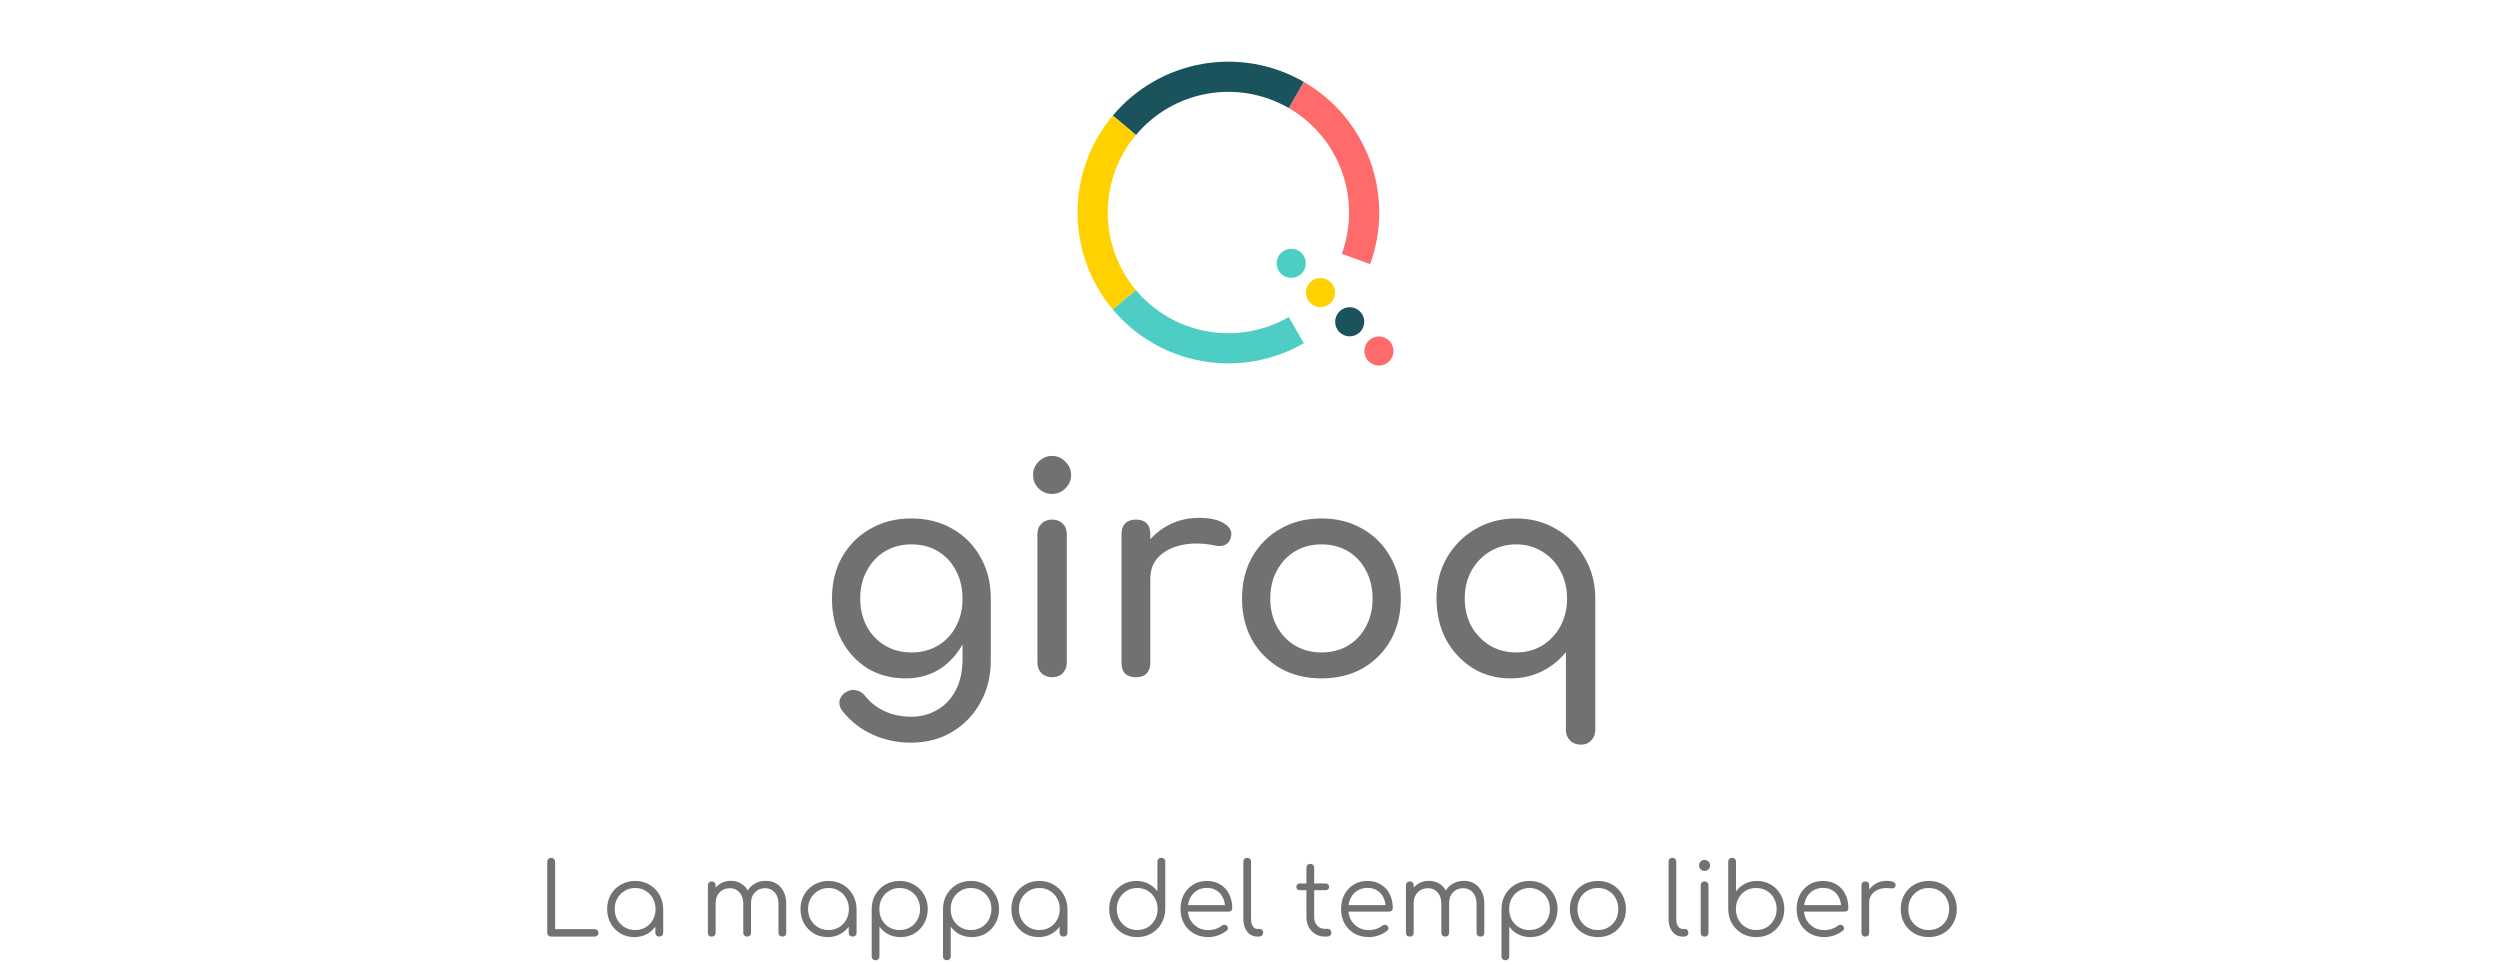 <svg width="347" height="134" viewBox="0 0 347 134" fill="none" xmlns="http://www.w3.org/2000/svg">
<circle r="2.022" transform="matrix(0.707 0.707 0.707 -0.707 191.397 48.723)" fill="#FF6B6B"/>
<circle r="2.022" transform="matrix(0.707 0.707 0.707 -0.707 187.339 44.664)" fill="#1A535C"/>
<circle r="2.022" transform="matrix(0.707 0.707 0.707 -0.707 179.223 36.548)" fill="#4ECDC4"/>
<circle r="2.022" transform="matrix(0.707 0.707 0.707 -0.707 183.281 40.606)" fill="#FFD100"/>
<path d="M180.969 11.366C185.232 13.827 188.492 17.712 190.176 22.337C191.86 26.962 191.86 32.033 190.177 36.659L186.242 35.227C187.588 31.526 187.588 27.47 186.24 23.77C184.893 20.069 182.286 16.962 178.875 14.993L180.969 11.366Z" fill="#FF6B6B"/>
<path d="M154.46 16.041C157.624 12.27 162.015 9.734 166.863 8.879C171.71 8.024 176.704 8.904 180.967 11.365L178.874 14.992C175.463 13.023 171.468 12.319 167.59 13.003C163.712 13.687 160.199 15.716 157.668 18.732L154.46 16.041Z" fill="#1A535C"/>
<path d="M154.46 42.959C151.295 39.189 149.561 34.424 149.561 29.501C149.56 24.579 151.294 19.814 154.458 16.043L157.666 18.734C155.135 21.751 153.748 25.563 153.749 29.501C153.749 33.439 155.136 37.251 157.668 40.268L154.46 42.959Z" fill="#FFD100"/>
<path d="M180.97 47.634C176.707 50.095 171.713 50.976 166.866 50.121C162.018 49.267 157.626 46.732 154.462 42.962L157.669 40.269C160.201 43.286 163.714 45.314 167.593 45.997C171.471 46.681 175.466 45.976 178.876 44.007L180.97 47.634Z" fill="#4ECDC4"/>
<path d="M125.72 94.16C123.72 94.16 121.947 93.693 120.4 92.76C118.88 91.8 117.68 90.493 116.8 88.84C115.92 87.16 115.48 85.24 115.48 83.08C115.48 80.893 115.947 78.973 116.88 77.32C117.84 75.64 119.147 74.333 120.8 73.4C122.453 72.44 124.36 71.96 126.52 71.96C128.653 71.96 130.547 72.44 132.2 73.4C133.853 74.333 135.147 75.64 136.08 77.32C137.04 78.973 137.52 80.893 137.52 83.08H135.16C135.16 85.24 134.747 87.16 133.92 88.84C133.12 90.493 132.013 91.8 130.6 92.76C129.187 93.693 127.56 94.16 125.72 94.16ZM126.44 103.08C124.547 103.08 122.773 102.707 121.12 101.96C119.467 101.213 118.067 100.12 116.92 98.68C116.573 98.227 116.44 97.76 116.52 97.28C116.627 96.8 116.893 96.413 117.32 96.12C117.8 95.8 118.293 95.693 118.8 95.8C119.333 95.907 119.76 96.173 120.08 96.6C120.8 97.507 121.707 98.213 122.8 98.72C123.893 99.227 125.133 99.48 126.52 99.48C127.8 99.48 128.973 99.173 130.04 98.56C131.133 97.947 132 97.04 132.64 95.84C133.28 94.64 133.6 93.173 133.6 91.44V85.76L134.92 82.24L137.52 83.08V91.72C137.52 93.827 137.053 95.733 136.12 97.44C135.187 99.173 133.88 100.547 132.2 101.56C130.547 102.573 128.627 103.08 126.44 103.08ZM126.52 90.56C127.907 90.56 129.133 90.24 130.2 89.6C131.267 88.96 132.093 88.08 132.68 86.96C133.293 85.84 133.6 84.547 133.6 83.08C133.6 81.613 133.293 80.32 132.68 79.2C132.093 78.053 131.267 77.16 130.2 76.52C129.133 75.88 127.907 75.56 126.52 75.56C125.133 75.56 123.907 75.88 122.84 76.52C121.773 77.16 120.933 78.053 120.32 79.2C119.707 80.32 119.4 81.613 119.4 83.08C119.4 84.547 119.707 85.84 120.32 86.96C120.933 88.08 121.773 88.96 122.84 89.6C123.907 90.24 125.133 90.56 126.52 90.56ZM146.032 94C145.446 94 144.952 93.813 144.552 93.44C144.179 93.04 143.992 92.547 143.992 91.96V74.16C143.992 73.547 144.179 73.053 144.552 72.68C144.952 72.307 145.446 72.12 146.032 72.12C146.646 72.12 147.139 72.307 147.512 72.68C147.886 73.053 148.072 73.547 148.072 74.16V91.96C148.072 92.547 147.886 93.04 147.512 93.44C147.139 93.813 146.646 94 146.032 94ZM146.032 68.56C145.312 68.56 144.686 68.307 144.152 67.8C143.646 67.267 143.392 66.64 143.392 65.92C143.392 65.2 143.646 64.587 144.152 64.08C144.686 63.547 145.312 63.28 146.032 63.28C146.752 63.28 147.366 63.547 147.872 64.08C148.406 64.587 148.672 65.2 148.672 65.92C148.672 66.64 148.406 67.267 147.872 67.8C147.366 68.307 146.752 68.56 146.032 68.56ZM157.623 80.32C157.623 78.72 158.009 77.293 158.783 76.04C159.583 74.76 160.649 73.747 161.983 73C163.316 72.253 164.783 71.88 166.383 71.88C167.983 71.88 169.169 72.147 169.943 72.68C170.743 73.187 171.049 73.8 170.863 74.52C170.783 74.893 170.623 75.187 170.383 75.4C170.169 75.587 169.916 75.707 169.623 75.76C169.329 75.813 169.009 75.8 168.663 75.72C166.956 75.373 165.423 75.347 164.063 75.64C162.703 75.933 161.623 76.48 160.823 77.28C160.049 78.08 159.663 79.093 159.663 80.32H157.623ZM157.663 94C157.023 94 156.529 93.84 156.183 93.52C155.836 93.173 155.663 92.667 155.663 92V74.12C155.663 73.48 155.836 72.987 156.183 72.64C156.529 72.293 157.023 72.12 157.663 72.12C158.329 72.12 158.823 72.293 159.143 72.64C159.489 72.96 159.663 73.453 159.663 74.12V92C159.663 92.64 159.489 93.133 159.143 93.48C158.823 93.827 158.329 94 157.663 94ZM183.434 94.16C181.274 94.16 179.367 93.693 177.714 92.76C176.061 91.8 174.754 90.493 173.794 88.84C172.861 87.16 172.394 85.24 172.394 83.08C172.394 80.893 172.861 78.973 173.794 77.32C174.754 75.64 176.061 74.333 177.714 73.4C179.367 72.44 181.274 71.96 183.434 71.96C185.567 71.96 187.461 72.44 189.114 73.4C190.767 74.333 192.061 75.64 192.994 77.32C193.954 78.973 194.434 80.893 194.434 83.08C194.434 85.24 193.967 87.16 193.034 88.84C192.101 90.493 190.807 91.8 189.154 92.76C187.501 93.693 185.594 94.16 183.434 94.16ZM183.434 90.56C184.821 90.56 186.047 90.24 187.114 89.6C188.181 88.96 189.007 88.08 189.594 86.96C190.207 85.84 190.514 84.547 190.514 83.08C190.514 81.613 190.207 80.32 189.594 79.2C189.007 78.053 188.181 77.16 187.114 76.52C186.047 75.88 184.821 75.56 183.434 75.56C182.047 75.56 180.821 75.88 179.754 76.52C178.687 77.16 177.847 78.053 177.234 79.2C176.621 80.32 176.314 81.613 176.314 83.08C176.314 84.547 176.621 85.84 177.234 86.96C177.847 88.08 178.687 88.96 179.754 89.6C180.821 90.24 182.047 90.56 183.434 90.56ZM219.426 103.36C218.813 103.36 218.306 103.16 217.906 102.76C217.533 102.387 217.346 101.907 217.346 101.32V90.52C216.44 91.64 215.32 92.533 213.986 93.2C212.653 93.84 211.2 94.16 209.626 94.16C207.68 94.16 205.933 93.68 204.386 92.72C202.84 91.733 201.613 90.413 200.706 88.76C199.826 87.08 199.386 85.187 199.386 83.08C199.386 80.973 199.866 79.08 200.826 77.4C201.813 75.72 203.133 74.4 204.786 73.44C206.466 72.453 208.346 71.96 210.426 71.96C212.506 71.96 214.373 72.453 216.026 73.44C217.68 74.4 218.986 75.72 219.946 77.4C220.933 79.08 221.426 80.973 221.426 83.08V101.32C221.426 101.907 221.24 102.387 220.866 102.76C220.493 103.16 220.013 103.36 219.426 103.36ZM210.426 90.56C211.786 90.56 213 90.24 214.066 89.6C215.133 88.933 215.973 88.04 216.586 86.92C217.2 85.773 217.506 84.493 217.506 83.08C217.506 81.64 217.2 80.36 216.586 79.24C215.973 78.093 215.133 77.2 214.066 76.56C213 75.893 211.786 75.56 210.426 75.56C209.093 75.56 207.88 75.893 206.786 76.56C205.72 77.2 204.866 78.093 204.226 79.24C203.613 80.36 203.306 81.64 203.306 83.08C203.306 84.493 203.613 85.773 204.226 86.92C204.866 88.04 205.72 88.933 206.786 89.6C207.88 90.24 209.093 90.56 210.426 90.56Z" fill="#717171"/>
<path d="M76.503 130C76.353 130 76.223 129.949 76.111 129.846C76.008 129.743 75.957 129.613 75.957 129.454V119.612C75.957 119.463 76.008 119.337 76.111 119.234C76.223 119.122 76.353 119.066 76.503 119.066C76.652 119.066 76.778 119.122 76.881 119.234C76.993 119.337 77.049 119.463 77.049 119.612V128.964H82.523C82.672 128.964 82.798 129.015 82.901 129.118C83.013 129.211 83.069 129.333 83.069 129.482C83.069 129.631 83.013 129.757 82.901 129.86C82.798 129.953 82.672 130 82.523 130H76.503ZM88.05 130.07C87.331 130.07 86.687 129.902 86.118 129.566C85.549 129.221 85.096 128.754 84.76 128.166C84.433 127.578 84.27 126.915 84.27 126.178C84.27 125.431 84.438 124.764 84.774 124.176C85.119 123.588 85.586 123.126 86.174 122.79C86.762 122.445 87.425 122.272 88.162 122.272C88.899 122.272 89.557 122.445 90.136 122.79C90.724 123.126 91.186 123.588 91.522 124.176C91.867 124.764 92.045 125.431 92.054 126.178L91.62 126.514C91.62 127.186 91.461 127.793 91.144 128.334C90.836 128.866 90.411 129.291 89.87 129.608C89.338 129.916 88.731 130.07 88.05 130.07ZM88.162 129.09C88.703 129.09 89.184 128.964 89.604 128.712C90.033 128.46 90.369 128.115 90.612 127.676C90.864 127.228 90.99 126.729 90.99 126.178C90.99 125.618 90.864 125.119 90.612 124.68C90.369 124.241 90.033 123.896 89.604 123.644C89.184 123.383 88.703 123.252 88.162 123.252C87.63 123.252 87.149 123.383 86.72 123.644C86.291 123.896 85.95 124.241 85.698 124.68C85.446 125.119 85.32 125.618 85.32 126.178C85.32 126.729 85.446 127.228 85.698 127.676C85.95 128.115 86.291 128.46 86.72 128.712C87.149 128.964 87.63 129.09 88.162 129.09ZM91.508 130C91.349 130 91.219 129.953 91.116 129.86C91.013 129.757 90.962 129.627 90.962 129.468V127.074L91.228 125.968L92.054 126.178V129.468C92.054 129.627 92.003 129.757 91.9 129.86C91.797 129.953 91.667 130 91.508 130ZM108.598 130C108.44 130 108.309 129.953 108.206 129.86C108.104 129.757 108.052 129.627 108.052 129.468V125.436C108.052 124.773 107.88 124.251 107.534 123.868C107.189 123.476 106.746 123.28 106.204 123.28C105.626 123.28 105.15 123.476 104.776 123.868C104.412 124.251 104.235 124.764 104.244 125.408H103.278C103.288 124.783 103.423 124.232 103.684 123.756C103.946 123.28 104.305 122.911 104.762 122.65C105.22 122.389 105.738 122.258 106.316 122.258C106.867 122.258 107.352 122.389 107.772 122.65C108.202 122.911 108.533 123.28 108.766 123.756C109.009 124.232 109.13 124.792 109.13 125.436V129.468C109.13 129.627 109.079 129.757 108.976 129.86C108.883 129.953 108.757 130 108.598 130ZM98.798 130C98.63 130 98.495 129.953 98.392 129.86C98.299 129.757 98.252 129.627 98.252 129.468V122.888C98.252 122.729 98.299 122.599 98.392 122.496C98.495 122.393 98.63 122.342 98.798 122.342C98.957 122.342 99.083 122.393 99.176 122.496C99.279 122.599 99.33 122.729 99.33 122.888V129.468C99.33 129.627 99.279 129.757 99.176 129.86C99.083 129.953 98.957 130 98.798 130ZM103.712 130C103.554 130 103.423 129.953 103.32 129.86C103.218 129.757 103.166 129.627 103.166 129.468V125.436C103.166 124.773 102.994 124.251 102.648 123.868C102.303 123.476 101.86 123.28 101.318 123.28C100.74 123.28 100.264 123.471 99.89 123.854C99.517 124.227 99.33 124.717 99.33 125.324H98.56C98.579 124.727 98.71 124.199 98.952 123.742C99.204 123.275 99.545 122.911 99.974 122.65C100.404 122.389 100.889 122.258 101.43 122.258C101.981 122.258 102.466 122.389 102.886 122.65C103.316 122.911 103.647 123.28 103.88 123.756C104.123 124.232 104.244 124.792 104.244 125.436V129.468C104.244 129.627 104.193 129.757 104.09 129.86C103.997 129.953 103.871 130 103.712 130ZM114.888 130.07C114.169 130.07 113.525 129.902 112.956 129.566C112.387 129.221 111.934 128.754 111.598 128.166C111.271 127.578 111.108 126.915 111.108 126.178C111.108 125.431 111.276 124.764 111.612 124.176C111.957 123.588 112.424 123.126 113.012 122.79C113.6 122.445 114.263 122.272 115 122.272C115.737 122.272 116.395 122.445 116.974 122.79C117.562 123.126 118.024 123.588 118.36 124.176C118.705 124.764 118.883 125.431 118.892 126.178L118.458 126.514C118.458 127.186 118.299 127.793 117.982 128.334C117.674 128.866 117.249 129.291 116.708 129.608C116.176 129.916 115.569 130.07 114.888 130.07ZM115 129.09C115.541 129.09 116.022 128.964 116.442 128.712C116.871 128.46 117.207 128.115 117.45 127.676C117.702 127.228 117.828 126.729 117.828 126.178C117.828 125.618 117.702 125.119 117.45 124.68C117.207 124.241 116.871 123.896 116.442 123.644C116.022 123.383 115.541 123.252 115 123.252C114.468 123.252 113.987 123.383 113.558 123.644C113.129 123.896 112.788 124.241 112.536 124.68C112.284 125.119 112.158 125.618 112.158 126.178C112.158 126.729 112.284 127.228 112.536 127.676C112.788 128.115 113.129 128.46 113.558 128.712C113.987 128.964 114.468 129.09 115 129.09ZM118.346 130C118.187 130 118.057 129.953 117.954 129.86C117.851 129.757 117.8 129.627 117.8 129.468V127.074L118.066 125.968L118.892 126.178V129.468C118.892 129.627 118.841 129.757 118.738 129.86C118.635 129.953 118.505 130 118.346 130ZM121.535 133.276C121.367 133.276 121.231 133.225 121.129 133.122C121.035 133.029 120.989 132.898 120.989 132.73V126.122C120.998 125.394 121.171 124.741 121.507 124.162C121.852 123.574 122.314 123.112 122.893 122.776C123.481 122.44 124.139 122.272 124.867 122.272C125.613 122.272 126.281 122.445 126.869 122.79C127.457 123.126 127.919 123.588 128.255 124.176C128.6 124.764 128.773 125.431 128.773 126.178C128.773 126.915 128.605 127.578 128.269 128.166C127.942 128.754 127.494 129.221 126.925 129.566C126.355 129.902 125.711 130.07 124.993 130.07C124.367 130.07 123.798 129.939 123.285 129.678C122.781 129.407 122.375 129.053 122.067 128.614V132.73C122.067 132.898 122.015 133.029 121.913 133.122C121.819 133.225 121.693 133.276 121.535 133.276ZM124.867 129.09C125.408 129.09 125.893 128.964 126.323 128.712C126.752 128.46 127.088 128.115 127.331 127.676C127.583 127.228 127.709 126.729 127.709 126.178C127.709 125.618 127.583 125.119 127.331 124.68C127.088 124.241 126.752 123.896 126.323 123.644C125.893 123.383 125.408 123.252 124.867 123.252C124.335 123.252 123.854 123.383 123.425 123.644C122.995 123.896 122.659 124.241 122.417 124.68C122.174 125.119 122.053 125.618 122.053 126.178C122.053 126.729 122.174 127.228 122.417 127.676C122.659 128.115 122.995 128.46 123.425 128.712C123.854 128.964 124.335 129.09 124.867 129.09ZM131.433 133.276C131.265 133.276 131.13 133.225 131.027 133.122C130.934 133.029 130.887 132.898 130.887 132.73V126.122C130.896 125.394 131.069 124.741 131.405 124.162C131.75 123.574 132.212 123.112 132.791 122.776C133.379 122.44 134.037 122.272 134.765 122.272C135.512 122.272 136.179 122.445 136.767 122.79C137.355 123.126 137.817 123.588 138.153 124.176C138.498 124.764 138.671 125.431 138.671 126.178C138.671 126.915 138.503 127.578 138.167 128.166C137.84 128.754 137.392 129.221 136.823 129.566C136.254 129.902 135.61 130.07 134.891 130.07C134.266 130.07 133.696 129.939 133.183 129.678C132.679 129.407 132.273 129.053 131.965 128.614V132.73C131.965 132.898 131.914 133.029 131.811 133.122C131.718 133.225 131.592 133.276 131.433 133.276ZM134.765 129.09C135.306 129.09 135.792 128.964 136.221 128.712C136.65 128.46 136.986 128.115 137.229 127.676C137.481 127.228 137.607 126.729 137.607 126.178C137.607 125.618 137.481 125.119 137.229 124.68C136.986 124.241 136.65 123.896 136.221 123.644C135.792 123.383 135.306 123.252 134.765 123.252C134.233 123.252 133.752 123.383 133.323 123.644C132.894 123.896 132.558 124.241 132.315 124.68C132.072 125.119 131.951 125.618 131.951 126.178C131.951 126.729 132.072 127.228 132.315 127.676C132.558 128.115 132.894 128.46 133.323 128.712C133.752 128.964 134.233 129.09 134.765 129.09ZM144.159 130.07C143.441 130.07 142.797 129.902 142.227 129.566C141.658 129.221 141.205 128.754 140.869 128.166C140.543 127.578 140.379 126.915 140.379 126.178C140.379 125.431 140.547 124.764 140.883 124.176C141.229 123.588 141.695 123.126 142.283 122.79C142.871 122.445 143.534 122.272 144.271 122.272C145.009 122.272 145.667 122.445 146.245 122.79C146.833 123.126 147.295 123.588 147.631 124.176C147.977 124.764 148.154 125.431 148.163 126.178L147.729 126.514C147.729 127.186 147.571 127.793 147.253 128.334C146.945 128.866 146.521 129.291 145.979 129.608C145.447 129.916 144.841 130.07 144.159 130.07ZM144.271 129.09C144.813 129.09 145.293 128.964 145.713 128.712C146.143 128.46 146.479 128.115 146.721 127.676C146.973 127.228 147.099 126.729 147.099 126.178C147.099 125.618 146.973 125.119 146.721 124.68C146.479 124.241 146.143 123.896 145.713 123.644C145.293 123.383 144.813 123.252 144.271 123.252C143.739 123.252 143.259 123.383 142.829 123.644C142.4 123.896 142.059 124.241 141.807 124.68C141.555 125.119 141.429 125.618 141.429 126.178C141.429 126.729 141.555 127.228 141.807 127.676C142.059 128.115 142.4 128.46 142.829 128.712C143.259 128.964 143.739 129.09 144.271 129.09ZM147.617 130C147.459 130 147.328 129.953 147.225 129.86C147.123 129.757 147.071 129.627 147.071 129.468V127.074L147.337 125.968L148.163 126.178V129.468C148.163 129.627 148.112 129.757 148.009 129.86C147.907 129.953 147.776 130 147.617 130ZM157.848 130.07C157.11 130.07 156.448 129.902 155.86 129.566C155.272 129.221 154.805 128.754 154.46 128.166C154.124 127.578 153.956 126.911 153.956 126.164C153.956 125.427 154.119 124.764 154.446 124.176C154.782 123.588 155.234 123.126 155.804 122.79C156.373 122.445 157.017 122.272 157.736 122.272C158.361 122.272 158.926 122.407 159.43 122.678C159.934 122.939 160.34 123.289 160.648 123.728V119.612C160.648 119.444 160.699 119.313 160.802 119.22C160.904 119.117 161.035 119.066 161.194 119.066C161.352 119.066 161.483 119.117 161.586 119.22C161.688 119.313 161.74 119.444 161.74 119.612V126.22C161.721 126.948 161.539 127.606 161.194 128.194C160.858 128.773 160.396 129.23 159.808 129.566C159.229 129.902 158.576 130.07 157.848 130.07ZM157.848 129.09C158.389 129.09 158.87 128.964 159.29 128.712C159.719 128.451 160.055 128.101 160.298 127.662C160.55 127.223 160.676 126.724 160.676 126.164C160.676 125.613 160.55 125.119 160.298 124.68C160.055 124.232 159.719 123.882 159.29 123.63C158.87 123.378 158.389 123.252 157.848 123.252C157.316 123.252 156.835 123.378 156.406 123.63C155.976 123.882 155.636 124.232 155.384 124.68C155.132 125.119 155.006 125.613 155.006 126.164C155.006 126.724 155.132 127.223 155.384 127.662C155.636 128.101 155.976 128.451 156.406 128.712C156.835 128.964 157.316 129.09 157.848 129.09ZM167.732 130.07C166.976 130.07 166.304 129.907 165.716 129.58C165.137 129.244 164.68 128.782 164.344 128.194C164.017 127.606 163.854 126.934 163.854 126.178C163.854 125.413 164.008 124.741 164.316 124.162C164.633 123.574 165.067 123.112 165.618 122.776C166.169 122.44 166.803 122.272 167.522 122.272C168.231 122.272 168.847 122.435 169.37 122.762C169.902 123.079 170.313 123.523 170.602 124.092C170.891 124.661 171.036 125.31 171.036 126.038C171.036 126.187 170.989 126.309 170.896 126.402C170.803 126.486 170.681 126.528 170.532 126.528H164.582V125.632H170.644L170.042 126.066C170.051 125.525 169.953 125.039 169.748 124.61C169.543 124.181 169.249 123.845 168.866 123.602C168.493 123.359 168.045 123.238 167.522 123.238C166.99 123.238 166.523 123.364 166.122 123.616C165.721 123.868 165.408 124.218 165.184 124.666C164.969 125.105 164.862 125.609 164.862 126.178C164.862 126.747 164.983 127.251 165.226 127.69C165.478 128.129 165.819 128.474 166.248 128.726C166.677 128.978 167.172 129.104 167.732 129.104C168.068 129.104 168.404 129.048 168.74 128.936C169.085 128.815 169.361 128.665 169.566 128.488C169.669 128.404 169.785 128.362 169.916 128.362C170.047 128.353 170.159 128.385 170.252 128.46C170.373 128.572 170.434 128.693 170.434 128.824C170.443 128.955 170.392 129.067 170.28 129.16C169.972 129.421 169.58 129.641 169.104 129.818C168.628 129.986 168.171 130.07 167.732 130.07ZM174.512 130C174.138 130 173.802 129.897 173.504 129.692C173.214 129.487 172.986 129.202 172.818 128.838C172.659 128.474 172.58 128.054 172.58 127.578V119.598C172.58 119.439 172.626 119.313 172.72 119.22C172.822 119.117 172.953 119.066 173.112 119.066C173.27 119.066 173.396 119.117 173.49 119.22C173.592 119.313 173.644 119.439 173.644 119.598V127.578C173.644 127.979 173.723 128.306 173.882 128.558C174.05 128.81 174.26 128.936 174.512 128.936H174.862C175.002 128.936 175.114 128.987 175.198 129.09C175.282 129.183 175.324 129.309 175.324 129.468C175.324 129.627 175.263 129.757 175.142 129.86C175.03 129.953 174.88 130 174.694 130H174.512ZM183.908 130C183.414 130 182.97 129.883 182.578 129.65C182.196 129.417 181.892 129.099 181.668 128.698C181.444 128.287 181.332 127.821 181.332 127.298V120.452C181.332 120.293 181.379 120.163 181.472 120.06C181.575 119.957 181.706 119.906 181.864 119.906C182.023 119.906 182.154 119.957 182.256 120.06C182.359 120.163 182.41 120.293 182.41 120.452V127.298C182.41 127.774 182.55 128.166 182.83 128.474C183.11 128.773 183.47 128.922 183.908 128.922H184.286C184.436 128.922 184.557 128.973 184.65 129.076C184.744 129.179 184.79 129.309 184.79 129.468C184.79 129.627 184.734 129.757 184.622 129.86C184.51 129.953 184.37 130 184.202 130H183.908ZM180.422 123.56C180.282 123.56 180.166 123.518 180.072 123.434C179.979 123.341 179.932 123.229 179.932 123.098C179.932 122.958 179.979 122.846 180.072 122.762C180.166 122.669 180.282 122.622 180.422 122.622H183.992C184.132 122.622 184.249 122.669 184.342 122.762C184.436 122.846 184.482 122.958 184.482 123.098C184.482 123.229 184.436 123.341 184.342 123.434C184.249 123.518 184.132 123.56 183.992 123.56H180.422ZM190.017 130.07C189.261 130.07 188.589 129.907 188.001 129.58C187.422 129.244 186.965 128.782 186.629 128.194C186.302 127.606 186.139 126.934 186.139 126.178C186.139 125.413 186.293 124.741 186.601 124.162C186.918 123.574 187.352 123.112 187.903 122.776C188.454 122.44 189.088 122.272 189.807 122.272C190.516 122.272 191.132 122.435 191.655 122.762C192.187 123.079 192.598 123.523 192.887 124.092C193.176 124.661 193.321 125.31 193.321 126.038C193.321 126.187 193.274 126.309 193.181 126.402C193.088 126.486 192.966 126.528 192.817 126.528H186.867V125.632H192.929L192.327 126.066C192.336 125.525 192.238 125.039 192.033 124.61C191.828 124.181 191.534 123.845 191.151 123.602C190.778 123.359 190.33 123.238 189.807 123.238C189.275 123.238 188.808 123.364 188.407 123.616C188.006 123.868 187.693 124.218 187.469 124.666C187.254 125.105 187.147 125.609 187.147 126.178C187.147 126.747 187.268 127.251 187.511 127.69C187.763 128.129 188.104 128.474 188.533 128.726C188.962 128.978 189.457 129.104 190.017 129.104C190.353 129.104 190.689 129.048 191.025 128.936C191.37 128.815 191.646 128.665 191.851 128.488C191.954 128.404 192.07 128.362 192.201 128.362C192.332 128.353 192.444 128.385 192.537 128.46C192.658 128.572 192.719 128.693 192.719 128.824C192.728 128.955 192.677 129.067 192.565 129.16C192.257 129.421 191.865 129.641 191.389 129.818C190.913 129.986 190.456 130.07 190.017 130.07ZM205.491 130C205.332 130 205.201 129.953 205.099 129.86C204.996 129.757 204.945 129.627 204.945 129.468V125.436C204.945 124.773 204.772 124.251 204.427 123.868C204.081 123.476 203.638 123.28 203.097 123.28C202.518 123.28 202.042 123.476 201.669 123.868C201.305 124.251 201.127 124.764 201.137 125.408H200.171C200.18 124.783 200.315 124.232 200.577 123.756C200.838 123.28 201.197 122.911 201.655 122.65C202.112 122.389 202.63 122.258 203.209 122.258C203.759 122.258 204.245 122.389 204.665 122.65C205.094 122.911 205.425 123.28 205.659 123.756C205.901 124.232 206.023 124.792 206.023 125.436V129.468C206.023 129.627 205.971 129.757 205.869 129.86C205.775 129.953 205.649 130 205.491 130ZM195.691 130C195.523 130 195.387 129.953 195.285 129.86C195.191 129.757 195.145 129.627 195.145 129.468V122.888C195.145 122.729 195.191 122.599 195.285 122.496C195.387 122.393 195.523 122.342 195.691 122.342C195.849 122.342 195.975 122.393 196.069 122.496C196.171 122.599 196.223 122.729 196.223 122.888V129.468C196.223 129.627 196.171 129.757 196.069 129.86C195.975 129.953 195.849 130 195.691 130ZM200.605 130C200.446 130 200.315 129.953 200.213 129.86C200.11 129.757 200.059 129.627 200.059 129.468V125.436C200.059 124.773 199.886 124.251 199.541 123.868C199.195 123.476 198.752 123.28 198.211 123.28C197.632 123.28 197.156 123.471 196.783 123.854C196.409 124.227 196.223 124.717 196.223 125.324H195.453C195.471 124.727 195.602 124.199 195.845 123.742C196.097 123.275 196.437 122.911 196.867 122.65C197.296 122.389 197.781 122.258 198.323 122.258C198.873 122.258 199.359 122.389 199.779 122.65C200.208 122.911 200.539 123.28 200.773 123.756C201.015 124.232 201.137 124.792 201.137 125.436V129.468C201.137 129.627 201.085 129.757 200.983 129.86C200.889 129.953 200.763 130 200.605 130ZM208.952 133.276C208.784 133.276 208.649 133.225 208.546 133.122C208.453 133.029 208.406 132.898 208.406 132.73V126.122C208.416 125.394 208.588 124.741 208.924 124.162C209.27 123.574 209.732 123.112 210.31 122.776C210.898 122.44 211.556 122.272 212.284 122.272C213.031 122.272 213.698 122.445 214.286 122.79C214.874 123.126 215.336 123.588 215.672 124.176C216.018 124.764 216.19 125.431 216.19 126.178C216.19 126.915 216.022 127.578 215.686 128.166C215.36 128.754 214.912 129.221 214.342 129.566C213.773 129.902 213.129 130.07 212.41 130.07C211.785 130.07 211.216 129.939 210.702 129.678C210.198 129.407 209.792 129.053 209.484 128.614V132.73C209.484 132.898 209.433 133.029 209.33 133.122C209.237 133.225 209.111 133.276 208.952 133.276ZM212.284 129.09C212.826 129.09 213.311 128.964 213.74 128.712C214.17 128.46 214.506 128.115 214.748 127.676C215 127.228 215.126 126.729 215.126 126.178C215.126 125.618 215 125.119 214.748 124.68C214.506 124.241 214.17 123.896 213.74 123.644C213.311 123.383 212.826 123.252 212.284 123.252C211.752 123.252 211.272 123.383 210.842 123.644C210.413 123.896 210.077 124.241 209.834 124.68C209.592 125.119 209.47 125.618 209.47 126.178C209.47 126.729 209.592 127.228 209.834 127.676C210.077 128.115 210.413 128.46 210.842 128.712C211.272 128.964 211.752 129.09 212.284 129.09ZM221.791 130.07C221.044 130.07 220.377 129.902 219.789 129.566C219.201 129.23 218.739 128.768 218.403 128.18C218.067 127.592 217.899 126.925 217.899 126.178C217.899 125.422 218.067 124.75 218.403 124.162C218.739 123.574 219.201 123.112 219.789 122.776C220.377 122.44 221.044 122.272 221.791 122.272C222.538 122.272 223.2 122.44 223.779 122.776C224.367 123.112 224.829 123.574 225.165 124.162C225.501 124.75 225.674 125.422 225.683 126.178C225.683 126.925 225.51 127.592 225.165 128.18C224.829 128.768 224.367 129.23 223.779 129.566C223.2 129.902 222.538 130.07 221.791 130.07ZM221.791 129.09C222.332 129.09 222.818 128.964 223.247 128.712C223.676 128.46 224.012 128.115 224.255 127.676C224.498 127.237 224.619 126.738 224.619 126.178C224.619 125.618 224.498 125.119 224.255 124.68C224.012 124.232 223.676 123.882 223.247 123.63C222.818 123.378 222.332 123.252 221.791 123.252C221.25 123.252 220.764 123.378 220.335 123.63C219.906 123.882 219.565 124.232 219.313 124.68C219.07 125.119 218.949 125.618 218.949 126.178C218.949 126.738 219.07 127.237 219.313 127.676C219.565 128.115 219.906 128.46 220.335 128.712C220.764 128.964 221.25 129.09 221.791 129.09ZM233.533 130C233.16 130 232.824 129.897 232.525 129.692C232.236 129.487 232.007 129.202 231.839 128.838C231.68 128.474 231.601 128.054 231.601 127.578V119.598C231.601 119.439 231.648 119.313 231.741 119.22C231.844 119.117 231.974 119.066 232.133 119.066C232.292 119.066 232.418 119.117 232.511 119.22C232.614 119.313 232.665 119.439 232.665 119.598V127.578C232.665 127.979 232.744 128.306 232.903 128.558C233.071 128.81 233.281 128.936 233.533 128.936H233.883C234.023 128.936 234.135 128.987 234.219 129.09C234.303 129.183 234.345 129.309 234.345 129.468C234.345 129.627 234.284 129.757 234.163 129.86C234.051 129.953 233.902 130 233.715 130H233.533ZM236.602 130C236.434 130 236.299 129.953 236.196 129.86C236.103 129.757 236.056 129.622 236.056 129.454V122.888C236.056 122.72 236.103 122.589 236.196 122.496C236.299 122.393 236.434 122.342 236.602 122.342C236.761 122.342 236.887 122.393 236.98 122.496C237.083 122.589 237.134 122.72 237.134 122.888V129.454C237.134 129.622 237.083 129.757 236.98 129.86C236.887 129.953 236.761 130 236.602 130ZM236.588 120.886C236.383 120.886 236.206 120.811 236.056 120.662C235.907 120.513 235.832 120.331 235.832 120.116C235.832 119.883 235.907 119.701 236.056 119.57C236.215 119.43 236.397 119.36 236.602 119.36C236.798 119.36 236.971 119.43 237.12 119.57C237.279 119.701 237.358 119.883 237.358 120.116C237.358 120.331 237.284 120.513 237.134 120.662C236.985 120.811 236.803 120.886 236.588 120.886ZM243.757 130.07C243.029 130.07 242.371 129.902 241.783 129.566C241.204 129.23 240.742 128.773 240.397 128.194C240.061 127.606 239.888 126.948 239.879 126.22V119.612C239.879 119.444 239.926 119.313 240.019 119.22C240.122 119.117 240.257 119.066 240.425 119.066C240.584 119.066 240.71 119.117 240.803 119.22C240.906 119.313 240.957 119.444 240.957 119.612V123.728C241.265 123.289 241.671 122.939 242.175 122.678C242.688 122.407 243.258 122.272 243.883 122.272C244.602 122.272 245.246 122.445 245.815 122.79C246.384 123.126 246.832 123.588 247.159 124.176C247.495 124.764 247.663 125.427 247.663 126.164C247.663 126.911 247.49 127.578 247.145 128.166C246.809 128.754 246.347 129.221 245.759 129.566C245.171 129.902 244.504 130.07 243.757 130.07ZM243.757 129.09C244.298 129.09 244.784 128.964 245.213 128.712C245.642 128.451 245.978 128.101 246.221 127.662C246.473 127.223 246.599 126.724 246.599 126.164C246.599 125.613 246.473 125.119 246.221 124.68C245.978 124.232 245.642 123.882 245.213 123.63C244.784 123.378 244.298 123.252 243.757 123.252C243.225 123.252 242.744 123.378 242.315 123.63C241.886 123.882 241.55 124.232 241.307 124.68C241.064 125.119 240.943 125.613 240.943 126.164C240.943 126.724 241.064 127.223 241.307 127.662C241.55 128.101 241.886 128.451 242.315 128.712C242.744 128.964 243.225 129.09 243.757 129.09ZM253.25 130.07C252.494 130.07 251.822 129.907 251.234 129.58C250.655 129.244 250.198 128.782 249.862 128.194C249.535 127.606 249.372 126.934 249.372 126.178C249.372 125.413 249.526 124.741 249.834 124.162C250.151 123.574 250.585 123.112 251.136 122.776C251.686 122.44 252.321 122.272 253.04 122.272C253.749 122.272 254.365 122.435 254.888 122.762C255.42 123.079 255.83 123.523 256.12 124.092C256.409 124.661 256.554 125.31 256.554 126.038C256.554 126.187 256.507 126.309 256.414 126.402C256.32 126.486 256.199 126.528 256.05 126.528H250.1V125.632H256.162L255.56 126.066C255.569 125.525 255.471 125.039 255.266 124.61C255.06 124.181 254.766 123.845 254.384 123.602C254.01 123.359 253.562 123.238 253.04 123.238C252.508 123.238 252.041 123.364 251.64 123.616C251.238 123.868 250.926 124.218 250.702 124.666C250.487 125.105 250.38 125.609 250.38 126.178C250.38 126.747 250.501 127.251 250.744 127.69C250.996 128.129 251.336 128.474 251.766 128.726C252.195 128.978 252.69 129.104 253.25 129.104C253.586 129.104 253.922 129.048 254.258 128.936C254.603 128.815 254.878 128.665 255.084 128.488C255.186 128.404 255.303 128.362 255.434 128.362C255.564 128.353 255.676 128.385 255.77 128.46C255.891 128.572 255.952 128.693 255.952 128.824C255.961 128.955 255.91 129.067 255.798 129.16C255.49 129.421 255.098 129.641 254.622 129.818C254.146 129.986 253.688 130.07 253.25 130.07ZM258.825 125.282C258.853 124.703 259.003 124.185 259.273 123.728C259.553 123.271 259.913 122.911 260.351 122.65C260.799 122.389 261.294 122.258 261.835 122.258C262.265 122.258 262.596 122.319 262.829 122.44C263.063 122.561 263.151 122.739 263.095 122.972C263.058 123.112 262.993 123.205 262.899 123.252C262.815 123.299 262.708 123.317 262.577 123.308C262.456 123.299 262.316 123.289 262.157 123.28C261.635 123.233 261.168 123.289 260.757 123.448C260.356 123.597 260.034 123.831 259.791 124.148C259.558 124.465 259.441 124.843 259.441 125.282H258.825ZM258.909 130C258.741 130 258.611 129.953 258.517 129.86C258.424 129.767 258.377 129.636 258.377 129.468V122.874C258.377 122.706 258.424 122.575 258.517 122.482C258.611 122.389 258.741 122.342 258.909 122.342C259.077 122.342 259.208 122.389 259.301 122.482C259.395 122.575 259.441 122.706 259.441 122.874V129.468C259.441 129.636 259.395 129.767 259.301 129.86C259.208 129.953 259.077 130 258.909 130ZM267.715 130.07C266.968 130.07 266.301 129.902 265.713 129.566C265.125 129.23 264.663 128.768 264.327 128.18C263.991 127.592 263.823 126.925 263.823 126.178C263.823 125.422 263.991 124.75 264.327 124.162C264.663 123.574 265.125 123.112 265.713 122.776C266.301 122.44 266.968 122.272 267.715 122.272C268.461 122.272 269.124 122.44 269.703 122.776C270.291 123.112 270.753 123.574 271.089 124.162C271.425 124.75 271.597 125.422 271.607 126.178C271.607 126.925 271.434 127.592 271.089 128.18C270.753 128.768 270.291 129.23 269.703 129.566C269.124 129.902 268.461 130.07 267.715 130.07ZM267.715 129.09C268.256 129.09 268.741 128.964 269.171 128.712C269.6 128.46 269.936 128.115 270.179 127.676C270.421 127.237 270.543 126.738 270.543 126.178C270.543 125.618 270.421 125.119 270.179 124.68C269.936 124.232 269.6 123.882 269.171 123.63C268.741 123.378 268.256 123.252 267.715 123.252C267.173 123.252 266.688 123.378 266.259 123.63C265.829 123.882 265.489 124.232 265.237 124.68C264.994 125.119 264.873 125.618 264.873 126.178C264.873 126.738 264.994 127.237 265.237 127.676C265.489 128.115 265.829 128.46 266.259 128.712C266.688 128.964 267.173 129.09 267.715 129.09Z" fill="#717171"/>
</svg>
